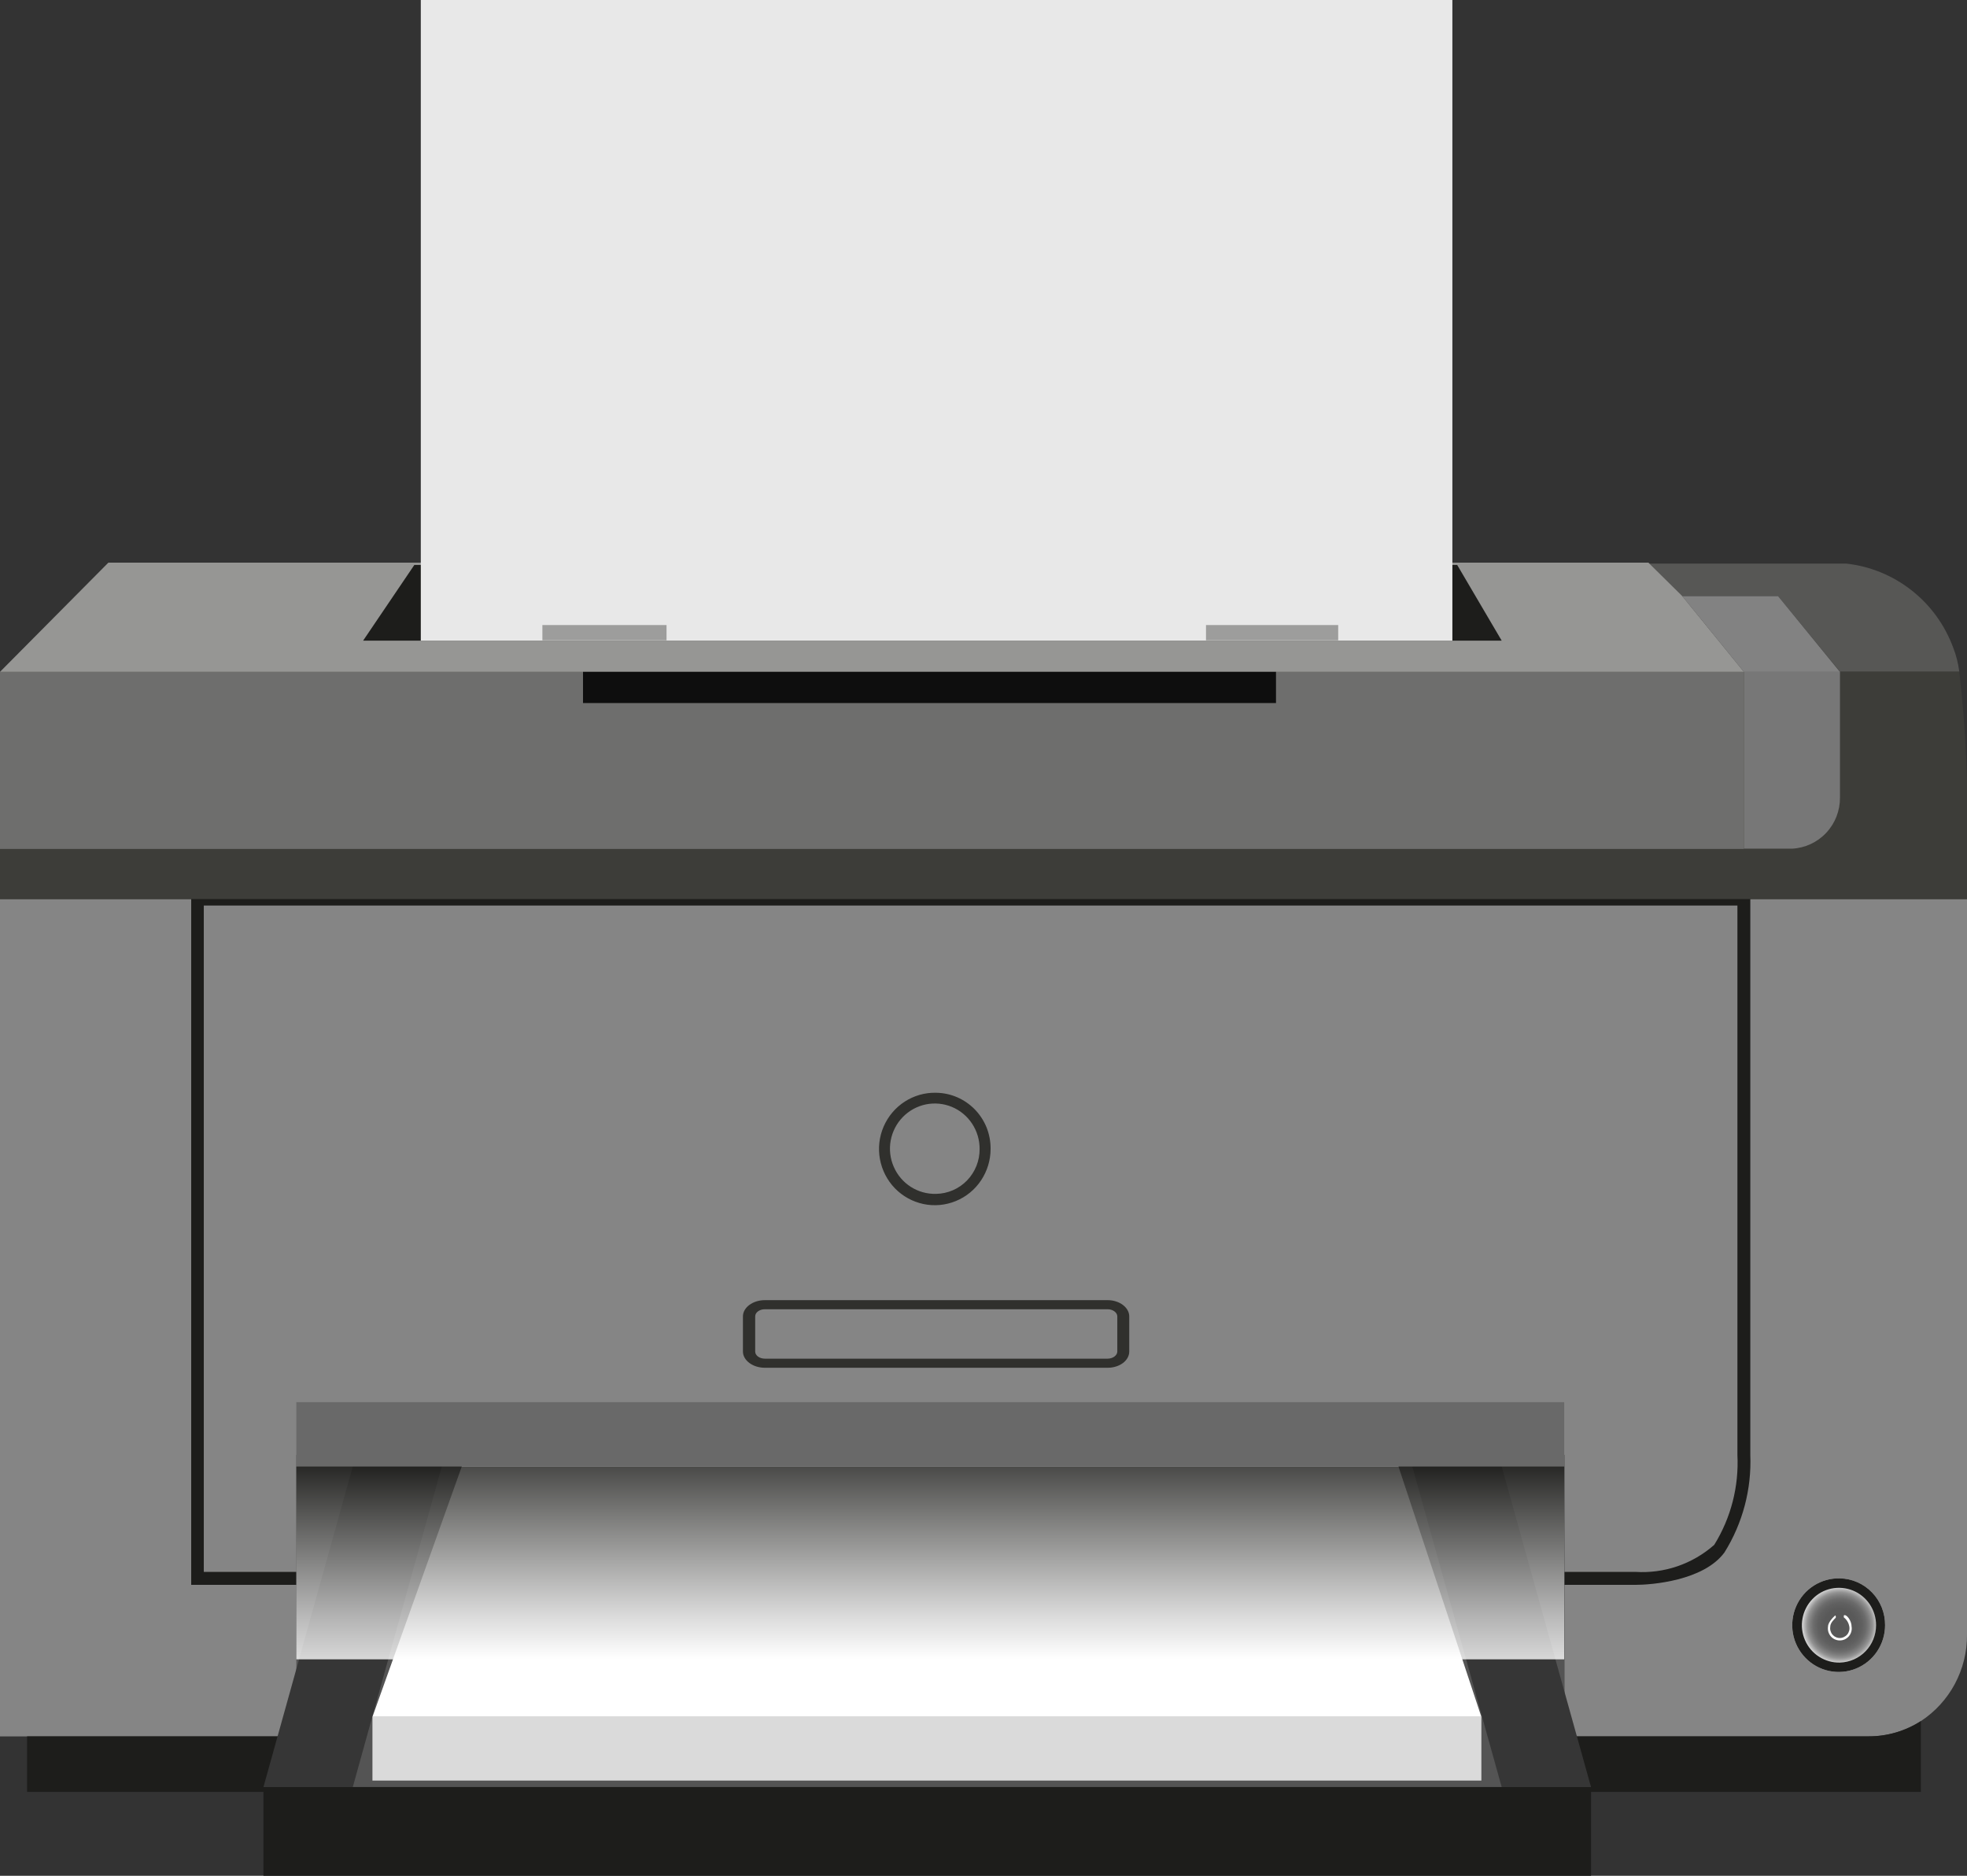 <svg width="43" height="41" viewBox="0 0 43 41" fill="none" xmlns="http://www.w3.org/2000/svg">
<rect x="0" y="0" width="43" height="41" fill="#333333" stroke="none"/>
<path d="M43 19.651V35.729C43.003 36.104 42.912 36.474 42.736 36.804C42.56 37.134 42.304 37.414 41.992 37.619C41.653 37.836 41.259 37.952 40.857 37.953H0V19.651H43Z" fill="#858585"/>
<path d="M4.321 34.641H4.18V19.509H38.263V31.8C38.293 32.551 38.096 33.294 37.699 33.931C37.241 34.556 36.092 34.641 35.754 34.641H4.321ZM4.455 34.357H35.746C36.377 34.399 36.998 34.187 37.474 33.767C37.839 33.179 38.016 32.492 37.981 31.8V19.793H4.455V34.357Z" fill="#1D1D1B"/>
<path d="M41.992 37.618V39.167H0.592V37.952H40.843C41.25 37.955 41.649 37.839 41.992 37.618Z" fill="#1D1D1B"/>
<path d="M34.203 31.8H6.478V37.959L7.338 40.034L34.203 39.878V37.959V31.8Z" fill="#545454"/>
<path d="M43 18.514V19.651H0V14.678H42.831C42.978 15.951 43.035 17.233 43 18.514Z" fill="#3D3D39"/>
<path d="M42.831 14.678H40.222L38.869 13.03H36.754L36.049 12.319H40.363C40.883 12.377 41.376 12.579 41.788 12.903C42.2 13.226 42.514 13.659 42.697 14.152C42.763 14.321 42.808 14.498 42.831 14.678Z" fill="#575755"/>
<path d="M40.222 34.499C40.021 34.494 39.822 34.549 39.651 34.658C39.48 34.767 39.346 34.925 39.265 35.111C39.184 35.297 39.16 35.504 39.195 35.704C39.231 35.904 39.326 36.089 39.467 36.235C39.607 36.381 39.788 36.481 39.986 36.523C40.183 36.565 40.389 36.547 40.576 36.47C40.763 36.394 40.923 36.263 41.036 36.094C41.149 35.925 41.209 35.726 41.209 35.523C41.211 35.255 41.109 34.998 40.924 34.807C40.739 34.615 40.487 34.505 40.222 34.499Z" fill="url(#paint0_radial_316_1298)"/>
<path d="M20.463 23.885C20.221 23.879 19.983 23.947 19.779 24.078C19.574 24.21 19.414 24.4 19.317 24.624C19.22 24.848 19.192 25.096 19.236 25.336C19.28 25.576 19.394 25.798 19.563 25.973C19.732 26.147 19.95 26.267 20.187 26.317C20.424 26.367 20.671 26.344 20.895 26.252C21.12 26.16 21.312 26.003 21.447 25.8C21.582 25.597 21.655 25.358 21.655 25.114C21.657 24.955 21.627 24.796 21.569 24.648C21.51 24.5 21.422 24.365 21.312 24.251C21.201 24.137 21.069 24.046 20.924 23.983C20.778 23.92 20.622 23.887 20.463 23.885ZM20.463 26.095C20.268 26.1 20.076 26.047 19.911 25.942C19.746 25.836 19.616 25.684 19.538 25.503C19.459 25.323 19.436 25.123 19.471 24.93C19.507 24.736 19.598 24.558 19.735 24.417C19.872 24.276 20.047 24.18 20.238 24.14C20.429 24.101 20.628 24.119 20.808 24.194C20.989 24.269 21.143 24.397 21.251 24.561C21.359 24.725 21.416 24.917 21.415 25.114C21.417 25.371 21.318 25.618 21.14 25.802C20.962 25.986 20.718 26.091 20.463 26.095Z" fill="#30302D"/>
<path d="M40.222 34.499C40.021 34.494 39.822 34.549 39.651 34.658C39.48 34.767 39.346 34.925 39.265 35.111C39.184 35.297 39.16 35.504 39.195 35.704C39.231 35.904 39.326 36.089 39.467 36.235C39.607 36.381 39.788 36.481 39.986 36.523C40.183 36.565 40.389 36.547 40.576 36.47C40.763 36.394 40.923 36.263 41.036 36.094C41.149 35.925 41.209 35.726 41.209 35.523C41.211 35.255 41.109 34.998 40.924 34.807C40.739 34.615 40.487 34.505 40.222 34.499ZM40.222 36.34C40.061 36.344 39.903 36.299 39.767 36.212C39.63 36.125 39.523 35.999 39.459 35.85C39.394 35.701 39.375 35.536 39.404 35.377C39.433 35.217 39.508 35.069 39.621 34.953C39.733 34.836 39.877 34.756 40.035 34.723C40.193 34.69 40.357 34.705 40.507 34.766C40.656 34.827 40.784 34.932 40.874 35.066C40.964 35.201 41.012 35.36 41.012 35.523C41.012 35.736 40.93 35.94 40.782 36.093C40.635 36.245 40.434 36.334 40.222 36.34Z" fill="#1D1D1B"/>
<path d="M34.781 39.06H5.759V41H34.781V39.06Z" fill="#1D1D1B"/>
<path d="M30.875 32.056H32.828L34.781 39.061H32.828L30.875 32.056Z" fill="#363636"/>
<path d="M9.657 32.056H7.712L5.759 39.061H7.712L9.657 32.056Z" fill="#363636"/>
<path d="M34.195 30.648H6.478V32.055H34.195V30.648Z" fill="#696969"/>
<path d="M24.214 29.896H16.721C16.453 29.896 16.241 29.732 16.241 29.541V28.773C16.241 28.581 16.453 28.418 16.721 28.418H24.214C24.475 28.418 24.686 28.581 24.686 28.773V29.541C24.686 29.739 24.475 29.896 24.214 29.896ZM16.721 28.617C16.601 28.617 16.509 28.688 16.509 28.773V29.541C16.509 29.626 16.601 29.697 16.721 29.697H24.214C24.327 29.697 24.425 29.626 24.425 29.541V28.773C24.425 28.688 24.327 28.617 24.214 28.617H16.721Z" fill="#30302D"/>
<path d="M38.122 14.685H0V18.556H38.122V14.685Z" fill="#6E6E6D"/>
<path d="M40.223 14.678V17.434C40.225 17.721 40.117 17.997 39.921 18.205C39.725 18.413 39.457 18.537 39.172 18.55H38.122V14.678H40.223Z" fill="#777777"/>
<path d="M40.222 14.685H38.122L36.775 13.029H38.869L40.222 14.685Z" fill="#828282"/>
<path d="M38.122 14.685H0L2.369 12.298H36.035L36.776 13.03L38.122 14.685Z" fill="#969694"/>
<path d="M32.384 37.526H8.142V38.919H32.384V37.526Z" fill="#DADADA"/>
<path d="M10.094 32.056H30.572L32.384 37.526H8.142L10.094 32.056Z" fill="white"/>
<path d="M27.894 14.685H12.745V15.367H27.894V14.685Z" fill="#0E0E0E"/>
<path style="mix-blend-mode:multiply" opacity="0.8" d="M34.195 32.056H6.478V36.269H34.195V32.056Z" fill="url(#paint1_linear_316_1298)"/>
<path d="M32.828 14.003H7.938L9.058 12.348H31.855L32.828 14.003Z" fill="#1D1D1B"/>
<path d="M31.75 0H9.199V14.003H31.75V0Z" fill="#E8E8E8"/>
<path d="M14.571 13.662H11.857V13.996H14.571V13.662Z" fill="#9D9D9C"/>
<path d="M29.254 13.662H26.364V13.996H29.254V13.662Z" fill="#9D9D9C"/>
<path d="M40.307 35.309C40.307 35.309 40.307 35.309 40.307 35.352C40.371 35.4 40.413 35.471 40.427 35.551C40.433 35.581 40.432 35.613 40.424 35.643C40.416 35.673 40.402 35.702 40.382 35.726C40.362 35.75 40.337 35.769 40.309 35.782C40.281 35.796 40.25 35.803 40.219 35.803C40.188 35.803 40.158 35.796 40.13 35.782C40.101 35.769 40.077 35.75 40.057 35.726C40.037 35.702 40.023 35.673 40.015 35.643C40.007 35.613 40.006 35.581 40.011 35.551C40.011 35.472 40.103 35.387 40.124 35.366C40.145 35.345 40.124 35.316 40.124 35.309C40.124 35.302 39.962 35.444 39.962 35.551C39.956 35.588 39.958 35.627 39.968 35.664C39.978 35.7 39.996 35.734 40.02 35.764C40.045 35.793 40.075 35.816 40.11 35.832C40.144 35.848 40.181 35.856 40.219 35.856C40.257 35.856 40.295 35.848 40.329 35.832C40.363 35.816 40.394 35.793 40.418 35.764C40.443 35.734 40.461 35.7 40.471 35.664C40.481 35.627 40.483 35.588 40.477 35.551C40.477 35.423 40.364 35.273 40.307 35.309Z" fill="white"/>
<defs>
<radialGradient id="paint0_radial_316_1298" cx="0" cy="0" r="1" gradientUnits="userSpaceOnUse" gradientTransform="translate(40.222 35.523) scale(1.001 1.009)">
<stop stop-color="#575757"/>
<stop offset="0.35" stop-color="#595959"/>
<stop offset="0.48" stop-color="#606060"/>
<stop offset="0.57" stop-color="#6B6B6B"/>
<stop offset="0.64" stop-color="#7C7C7C"/>
<stop offset="0.71" stop-color="#929292"/>
<stop offset="0.76" stop-color="#AEAEAE"/>
<stop offset="0.81" stop-color="#CDCDCD"/>
<stop offset="0.84" stop-color="#E6E6E6"/>
</radialGradient>
<linearGradient id="paint1_linear_316_1298" x1="20.337" y1="36.269" x2="20.337" y2="32.056" gradientUnits="userSpaceOnUse">
<stop stop-color="white"/>
<stop offset="0.23" stop-color="#D0D0D0"/>
<stop offset="0.74" stop-color="#5B5B59"/>
<stop offset="1" stop-color="#1D1D1B"/>
</linearGradient>
</defs>
</svg>
